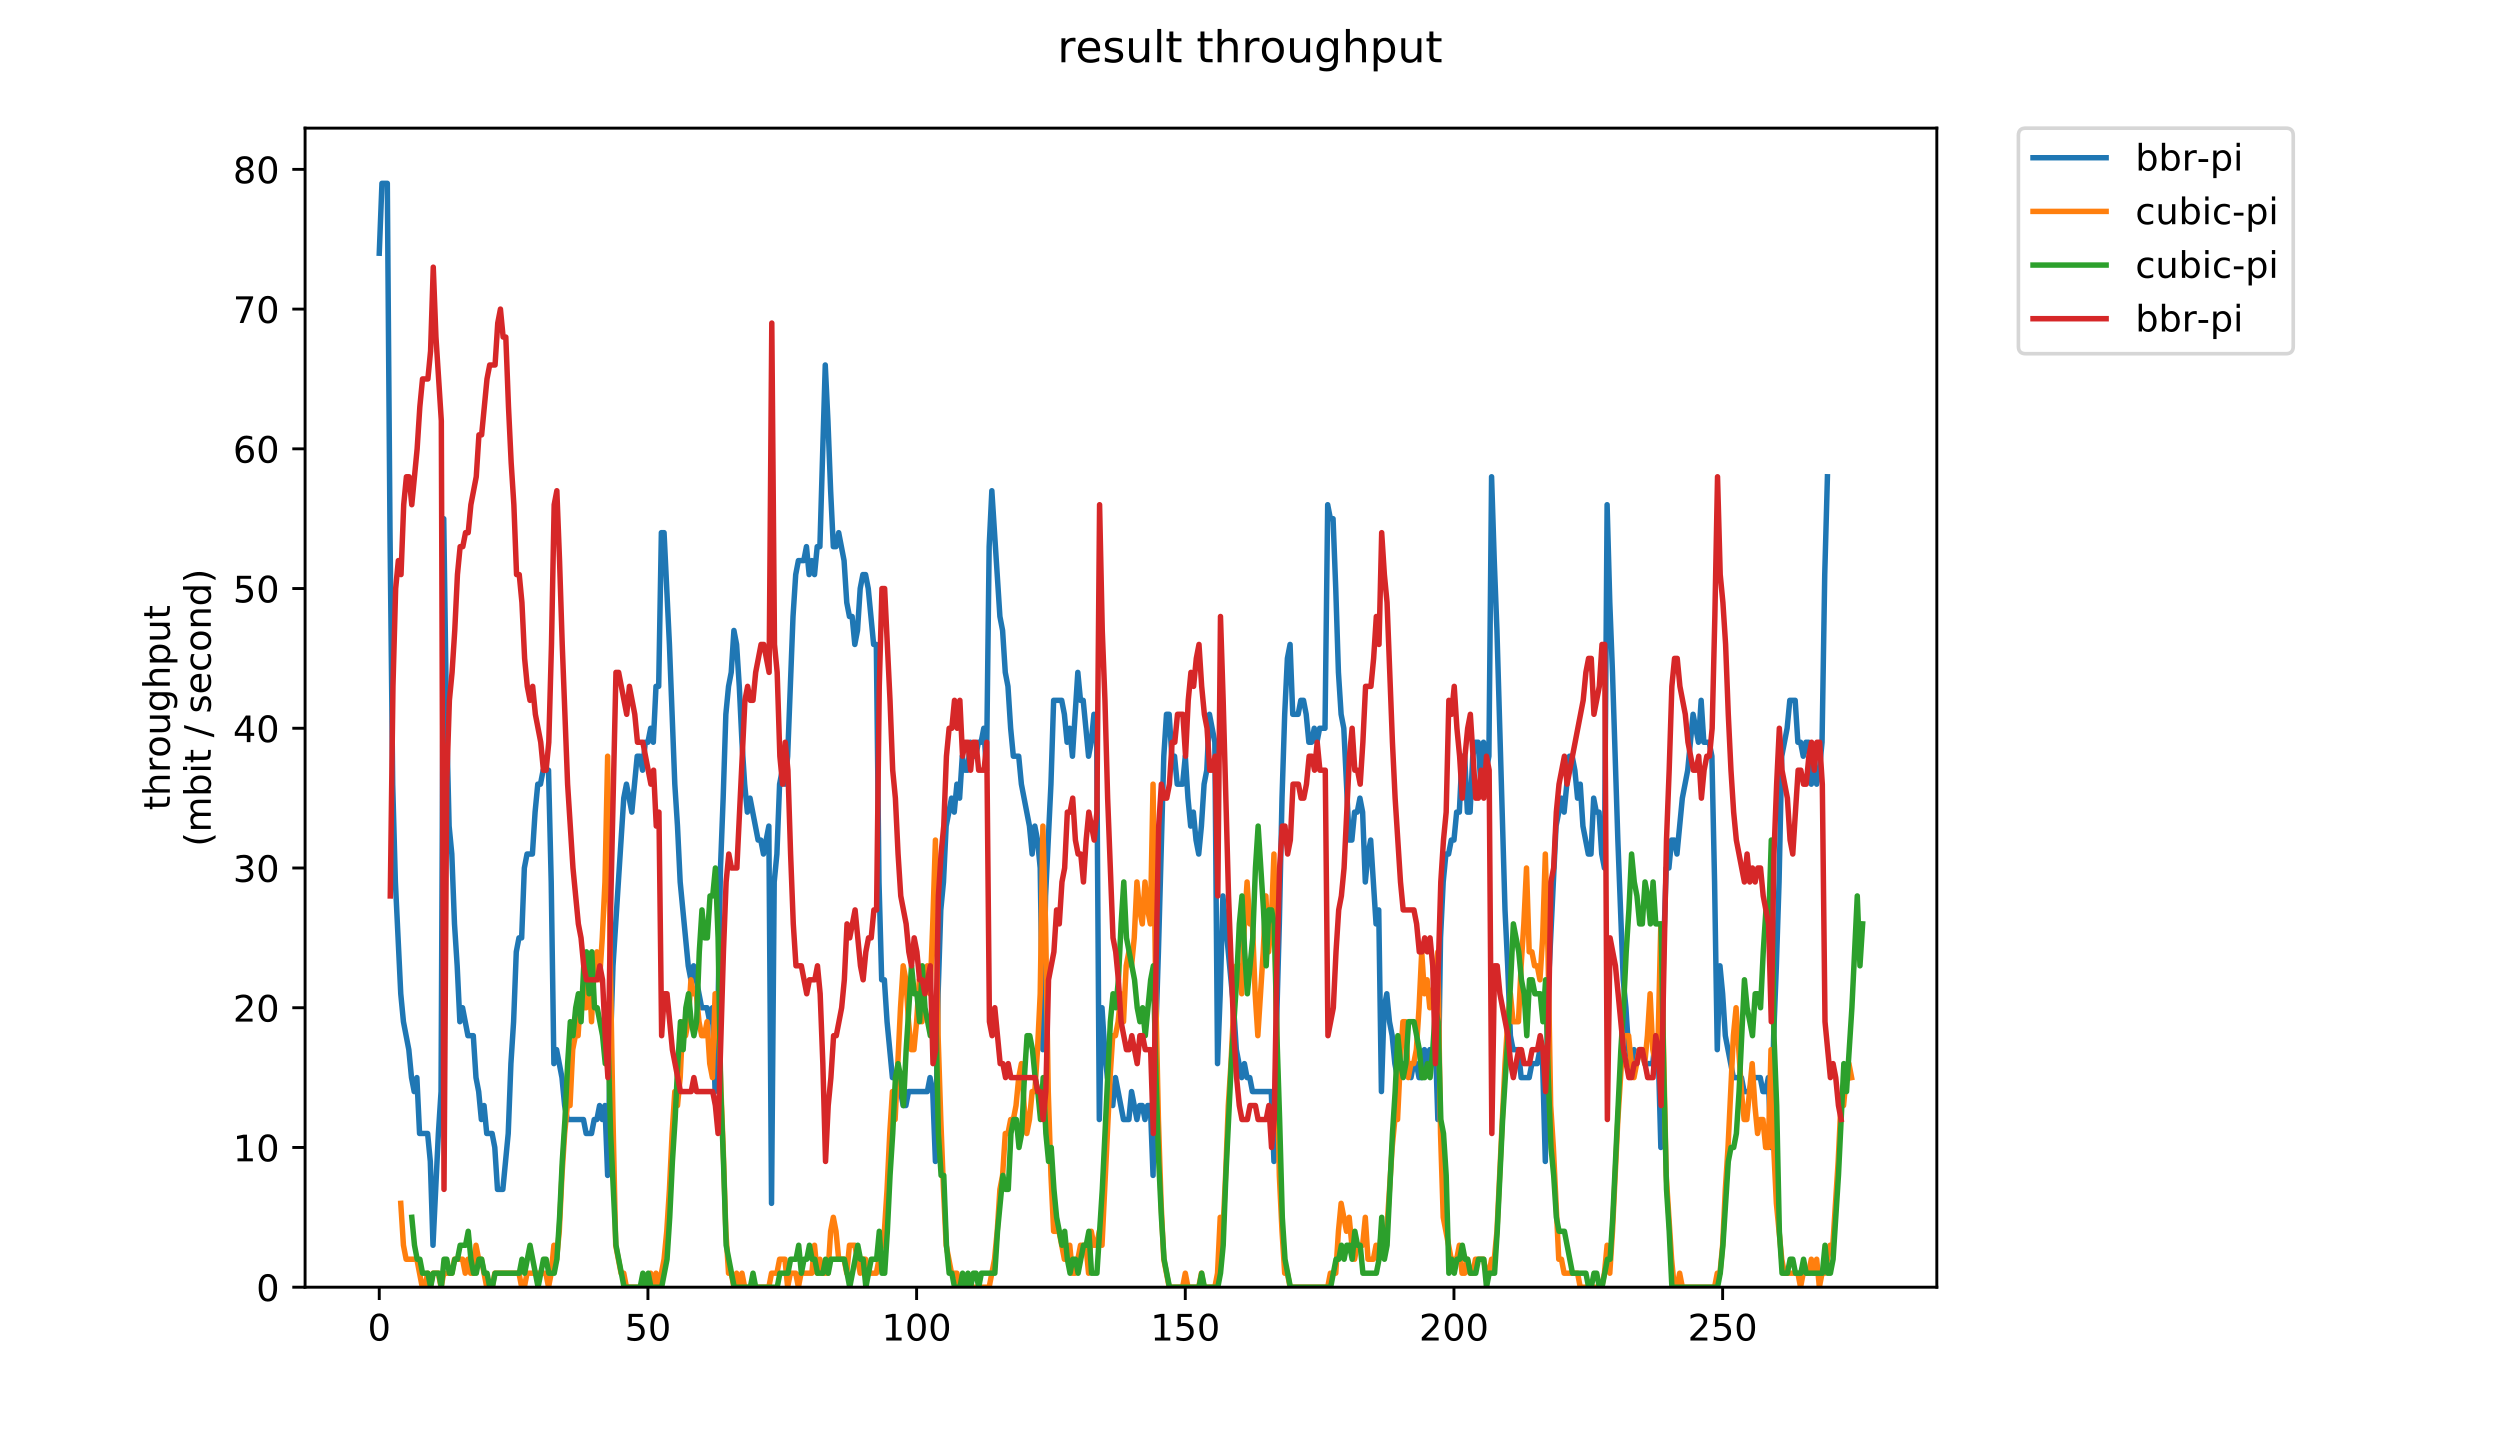 <?xml version="1.0" encoding="utf-8" standalone="no"?>
<!DOCTYPE svg PUBLIC "-//W3C//DTD SVG 1.1//EN"
  "http://www.w3.org/Graphics/SVG/1.1/DTD/svg11.dtd">
<!-- Created with matplotlib (https://matplotlib.org/) -->
<svg height="396pt" version="1.1" viewBox="0 0 684 396" width="684pt" xmlns="http://www.w3.org/2000/svg" xmlns:xlink="http://www.w3.org/1999/xlink">
 <defs>
  <style type="text/css">
*{stroke-linecap:butt;stroke-linejoin:round;}
  </style>
 </defs>
 <g id="figure_1">
  <g id="patch_1">
   <path d="M 0 396 
L 684 396 
L 684 0 
L 0 0 
z
" style="fill:#ffffff;"/>
  </g>
  <g id="axes_1">
   <g id="patch_2">
    <path d="M 83.472 352.174 
L 529.913 352.174 
L 529.913 35.062 
L 83.472 35.062 
z
" style="fill:#ffffff;"/>
   </g>
   <g id="matplotlib.axis_1">
    <g id="xtick_1">
     <g id="line2d_1">
      <defs>
       <path d="M 0 0 
L 0 3.5 
" id="md9d5b57167" style="stroke:#000000;stroke-width:0.8;"/>
      </defs>
      <g>
       <use style="stroke:#000000;stroke-width:0.8;" x="103.765" xlink:href="#md9d5b57167" y="352.174"/>
      </g>
     </g>
     <g id="text_1">
      <!-- 0 -->
      <defs>
       <path d="M 31.781 66.406 
Q 24.172 66.406 20.328 58.906 
Q 16.5 51.422 16.5 36.375 
Q 16.5 21.391 20.328 13.891 
Q 24.172 6.391 31.781 6.391 
Q 39.453 6.391 43.281 13.891 
Q 47.125 21.391 47.125 36.375 
Q 47.125 51.422 43.281 58.906 
Q 39.453 66.406 31.781 66.406 
z
M 31.781 74.219 
Q 44.047 74.219 50.516 64.516 
Q 56.984 54.828 56.984 36.375 
Q 56.984 17.969 50.516 8.266 
Q 44.047 -1.422 31.781 -1.422 
Q 19.531 -1.422 13.062 8.266 
Q 6.594 17.969 6.594 36.375 
Q 6.594 54.828 13.062 64.516 
Q 19.531 74.219 31.781 74.219 
z
" id="DejaVuSans-48"/>
      </defs>
      <g transform="translate(100.584 366.773)scale(0.1 -0.1)">
       <use xlink:href="#DejaVuSans-48"/>
      </g>
     </g>
    </g>
    <g id="xtick_2">
     <g id="line2d_2">
      <g>
       <use style="stroke:#000000;stroke-width:0.8;" x="177.275" xlink:href="#md9d5b57167" y="352.174"/>
      </g>
     </g>
     <g id="text_2">
      <!-- 50 -->
      <defs>
       <path d="M 10.797 72.906 
L 49.516 72.906 
L 49.516 64.594 
L 19.828 64.594 
L 19.828 46.734 
Q 21.969 47.469 24.109 47.828 
Q 26.266 48.188 28.422 48.188 
Q 40.625 48.188 47.75 41.5 
Q 54.891 34.812 54.891 23.391 
Q 54.891 11.625 47.562 5.094 
Q 40.234 -1.422 26.906 -1.422 
Q 22.312 -1.422 17.547 -0.641 
Q 12.797 0.141 7.719 1.703 
L 7.719 11.625 
Q 12.109 9.234 16.797 8.062 
Q 21.484 6.891 26.703 6.891 
Q 35.156 6.891 40.078 11.328 
Q 45.016 15.766 45.016 23.391 
Q 45.016 31 40.078 35.438 
Q 35.156 39.891 26.703 39.891 
Q 22.75 39.891 18.812 39.016 
Q 14.891 38.141 10.797 36.281 
z
" id="DejaVuSans-53"/>
      </defs>
      <g transform="translate(170.912 366.773)scale(0.1 -0.1)">
       <use xlink:href="#DejaVuSans-53"/>
       <use x="63.623" xlink:href="#DejaVuSans-48"/>
      </g>
     </g>
    </g>
    <g id="xtick_3">
     <g id="line2d_3">
      <g>
       <use style="stroke:#000000;stroke-width:0.8;" x="250.784" xlink:href="#md9d5b57167" y="352.174"/>
      </g>
     </g>
     <g id="text_3">
      <!-- 100 -->
      <defs>
       <path d="M 12.406 8.297 
L 28.516 8.297 
L 28.516 63.922 
L 10.984 60.406 
L 10.984 69.391 
L 28.422 72.906 
L 38.281 72.906 
L 38.281 8.297 
L 54.391 8.297 
L 54.391 0 
L 12.406 0 
z
" id="DejaVuSans-49"/>
      </defs>
      <g transform="translate(241.24 366.773)scale(0.1 -0.1)">
       <use xlink:href="#DejaVuSans-49"/>
       <use x="63.623" xlink:href="#DejaVuSans-48"/>
       <use x="127.246" xlink:href="#DejaVuSans-48"/>
      </g>
     </g>
    </g>
    <g id="xtick_4">
     <g id="line2d_4">
      <g>
       <use style="stroke:#000000;stroke-width:0.8;" x="324.294" xlink:href="#md9d5b57167" y="352.174"/>
      </g>
     </g>
     <g id="text_4">
      <!-- 150 -->
      <g transform="translate(314.75 366.773)scale(0.1 -0.1)">
       <use xlink:href="#DejaVuSans-49"/>
       <use x="63.623" xlink:href="#DejaVuSans-53"/>
       <use x="127.246" xlink:href="#DejaVuSans-48"/>
      </g>
     </g>
    </g>
    <g id="xtick_5">
     <g id="line2d_5">
      <g>
       <use style="stroke:#000000;stroke-width:0.8;" x="397.803" xlink:href="#md9d5b57167" y="352.174"/>
      </g>
     </g>
     <g id="text_5">
      <!-- 200 -->
      <defs>
       <path d="M 19.188 8.297 
L 53.609 8.297 
L 53.609 0 
L 7.328 0 
L 7.328 8.297 
Q 12.938 14.109 22.625 23.891 
Q 32.328 33.688 34.812 36.531 
Q 39.547 41.844 41.422 45.531 
Q 43.312 49.219 43.312 52.781 
Q 43.312 58.594 39.234 62.25 
Q 35.156 65.922 28.609 65.922 
Q 23.969 65.922 18.812 64.312 
Q 13.672 62.703 7.812 59.422 
L 7.812 69.391 
Q 13.766 71.781 18.938 73 
Q 24.125 74.219 28.422 74.219 
Q 39.75 74.219 46.484 68.547 
Q 53.219 62.891 53.219 53.422 
Q 53.219 48.922 51.531 44.891 
Q 49.859 40.875 45.406 35.406 
Q 44.188 33.984 37.641 27.219 
Q 31.109 20.453 19.188 8.297 
z
" id="DejaVuSans-50"/>
      </defs>
      <g transform="translate(388.26 366.773)scale(0.1 -0.1)">
       <use xlink:href="#DejaVuSans-50"/>
       <use x="63.623" xlink:href="#DejaVuSans-48"/>
       <use x="127.246" xlink:href="#DejaVuSans-48"/>
      </g>
     </g>
    </g>
    <g id="xtick_6">
     <g id="line2d_6">
      <g>
       <use style="stroke:#000000;stroke-width:0.8;" x="471.313" xlink:href="#md9d5b57167" y="352.174"/>
      </g>
     </g>
     <g id="text_6">
      <!-- 250 -->
      <g transform="translate(461.769 366.773)scale(0.1 -0.1)">
       <use xlink:href="#DejaVuSans-50"/>
       <use x="63.623" xlink:href="#DejaVuSans-53"/>
       <use x="127.246" xlink:href="#DejaVuSans-48"/>
      </g>
     </g>
    </g>
   </g>
   <g id="matplotlib.axis_2">
    <g id="ytick_1">
     <g id="line2d_7">
      <defs>
       <path d="M 0 0 
L -3.5 0 
" id="m63e5a480ee" style="stroke:#000000;stroke-width:0.8;"/>
      </defs>
      <g>
       <use style="stroke:#000000;stroke-width:0.8;" x="83.472" xlink:href="#m63e5a480ee" y="352.174"/>
      </g>
     </g>
     <g id="text_7">
      <!-- 0 -->
      <g transform="translate(70.11 355.973)scale(0.1 -0.1)">
       <use xlink:href="#DejaVuSans-48"/>
      </g>
     </g>
    </g>
    <g id="ytick_2">
     <g id="line2d_8">
      <g>
       <use style="stroke:#000000;stroke-width:0.8;" x="83.472" xlink:href="#m63e5a480ee" y="313.945"/>
      </g>
     </g>
     <g id="text_8">
      <!-- 10 -->
      <g transform="translate(63.747 317.744)scale(0.1 -0.1)">
       <use xlink:href="#DejaVuSans-49"/>
       <use x="63.623" xlink:href="#DejaVuSans-48"/>
      </g>
     </g>
    </g>
    <g id="ytick_3">
     <g id="line2d_9">
      <g>
       <use style="stroke:#000000;stroke-width:0.8;" x="83.472" xlink:href="#m63e5a480ee" y="275.716"/>
      </g>
     </g>
     <g id="text_9">
      <!-- 20 -->
      <g transform="translate(63.747 279.515)scale(0.1 -0.1)">
       <use xlink:href="#DejaVuSans-50"/>
       <use x="63.623" xlink:href="#DejaVuSans-48"/>
      </g>
     </g>
    </g>
    <g id="ytick_4">
     <g id="line2d_10">
      <g>
       <use style="stroke:#000000;stroke-width:0.8;" x="83.472" xlink:href="#m63e5a480ee" y="237.486"/>
      </g>
     </g>
     <g id="text_10">
      <!-- 30 -->
      <defs>
       <path d="M 40.578 39.312 
Q 47.656 37.797 51.625 33 
Q 55.609 28.219 55.609 21.188 
Q 55.609 10.406 48.188 4.484 
Q 40.766 -1.422 27.094 -1.422 
Q 22.516 -1.422 17.656 -0.516 
Q 12.797 0.391 7.625 2.203 
L 7.625 11.719 
Q 11.719 9.328 16.594 8.109 
Q 21.484 6.891 26.812 6.891 
Q 36.078 6.891 40.938 10.547 
Q 45.797 14.203 45.797 21.188 
Q 45.797 27.641 41.281 31.266 
Q 36.766 34.906 28.719 34.906 
L 20.219 34.906 
L 20.219 43.016 
L 29.109 43.016 
Q 36.375 43.016 40.234 45.922 
Q 44.094 48.828 44.094 54.297 
Q 44.094 59.906 40.109 62.906 
Q 36.141 65.922 28.719 65.922 
Q 24.656 65.922 20.016 65.031 
Q 15.375 64.156 9.812 62.312 
L 9.812 71.094 
Q 15.438 72.656 20.344 73.438 
Q 25.25 74.219 29.594 74.219 
Q 40.828 74.219 47.359 69.109 
Q 53.906 64.016 53.906 55.328 
Q 53.906 49.266 50.438 45.094 
Q 46.969 40.922 40.578 39.312 
z
" id="DejaVuSans-51"/>
      </defs>
      <g transform="translate(63.747 241.286)scale(0.1 -0.1)">
       <use xlink:href="#DejaVuSans-51"/>
       <use x="63.623" xlink:href="#DejaVuSans-48"/>
      </g>
     </g>
    </g>
    <g id="ytick_5">
     <g id="line2d_11">
      <g>
       <use style="stroke:#000000;stroke-width:0.8;" x="83.472" xlink:href="#m63e5a480ee" y="199.257"/>
      </g>
     </g>
     <g id="text_11">
      <!-- 40 -->
      <defs>
       <path d="M 37.797 64.312 
L 12.891 25.391 
L 37.797 25.391 
z
M 35.203 72.906 
L 47.609 72.906 
L 47.609 25.391 
L 58.016 25.391 
L 58.016 17.188 
L 47.609 17.188 
L 47.609 0 
L 37.797 0 
L 37.797 17.188 
L 4.891 17.188 
L 4.891 26.703 
z
" id="DejaVuSans-52"/>
      </defs>
      <g transform="translate(63.747 203.056)scale(0.1 -0.1)">
       <use xlink:href="#DejaVuSans-52"/>
       <use x="63.623" xlink:href="#DejaVuSans-48"/>
      </g>
     </g>
    </g>
    <g id="ytick_6">
     <g id="line2d_12">
      <g>
       <use style="stroke:#000000;stroke-width:0.8;" x="83.472" xlink:href="#m63e5a480ee" y="161.028"/>
      </g>
     </g>
     <g id="text_12">
      <!-- 50 -->
      <g transform="translate(63.747 164.827)scale(0.1 -0.1)">
       <use xlink:href="#DejaVuSans-53"/>
       <use x="63.623" xlink:href="#DejaVuSans-48"/>
      </g>
     </g>
    </g>
    <g id="ytick_7">
     <g id="line2d_13">
      <g>
       <use style="stroke:#000000;stroke-width:0.8;" x="83.472" xlink:href="#m63e5a480ee" y="122.799"/>
      </g>
     </g>
     <g id="text_13">
      <!-- 60 -->
      <defs>
       <path d="M 33.016 40.375 
Q 26.375 40.375 22.484 35.828 
Q 18.609 31.297 18.609 23.391 
Q 18.609 15.531 22.484 10.953 
Q 26.375 6.391 33.016 6.391 
Q 39.656 6.391 43.531 10.953 
Q 47.406 15.531 47.406 23.391 
Q 47.406 31.297 43.531 35.828 
Q 39.656 40.375 33.016 40.375 
z
M 52.594 71.297 
L 52.594 62.312 
Q 48.875 64.062 45.094 64.984 
Q 41.312 65.922 37.594 65.922 
Q 27.828 65.922 22.672 59.328 
Q 17.531 52.734 16.797 39.406 
Q 19.672 43.656 24.016 45.922 
Q 28.375 48.188 33.594 48.188 
Q 44.578 48.188 50.953 41.516 
Q 57.328 34.859 57.328 23.391 
Q 57.328 12.156 50.688 5.359 
Q 44.047 -1.422 33.016 -1.422 
Q 20.359 -1.422 13.672 8.266 
Q 6.984 17.969 6.984 36.375 
Q 6.984 53.656 15.188 63.938 
Q 23.391 74.219 37.203 74.219 
Q 40.922 74.219 44.703 73.484 
Q 48.484 72.75 52.594 71.297 
z
" id="DejaVuSans-54"/>
      </defs>
      <g transform="translate(63.747 126.598)scale(0.1 -0.1)">
       <use xlink:href="#DejaVuSans-54"/>
       <use x="63.623" xlink:href="#DejaVuSans-48"/>
      </g>
     </g>
    </g>
    <g id="ytick_8">
     <g id="line2d_14">
      <g>
       <use style="stroke:#000000;stroke-width:0.8;" x="83.472" xlink:href="#m63e5a480ee" y="84.569"/>
      </g>
     </g>
     <g id="text_14">
      <!-- 70 -->
      <defs>
       <path d="M 8.203 72.906 
L 55.078 72.906 
L 55.078 68.703 
L 28.609 0 
L 18.312 0 
L 43.219 64.594 
L 8.203 64.594 
z
" id="DejaVuSans-55"/>
      </defs>
      <g transform="translate(63.747 88.369)scale(0.1 -0.1)">
       <use xlink:href="#DejaVuSans-55"/>
       <use x="63.623" xlink:href="#DejaVuSans-48"/>
      </g>
     </g>
    </g>
    <g id="ytick_9">
     <g id="line2d_15">
      <g>
       <use style="stroke:#000000;stroke-width:0.8;" x="83.472" xlink:href="#m63e5a480ee" y="46.34"/>
      </g>
     </g>
     <g id="text_15">
      <!-- 80 -->
      <defs>
       <path d="M 31.781 34.625 
Q 24.75 34.625 20.719 30.859 
Q 16.703 27.094 16.703 20.516 
Q 16.703 13.922 20.719 10.156 
Q 24.75 6.391 31.781 6.391 
Q 38.812 6.391 42.859 10.172 
Q 46.922 13.969 46.922 20.516 
Q 46.922 27.094 42.891 30.859 
Q 38.875 34.625 31.781 34.625 
z
M 21.922 38.812 
Q 15.578 40.375 12.031 44.719 
Q 8.5 49.078 8.5 55.328 
Q 8.5 64.062 14.719 69.141 
Q 20.953 74.219 31.781 74.219 
Q 42.672 74.219 48.875 69.141 
Q 55.078 64.062 55.078 55.328 
Q 55.078 49.078 51.531 44.719 
Q 48 40.375 41.703 38.812 
Q 48.828 37.156 52.797 32.312 
Q 56.781 27.484 56.781 20.516 
Q 56.781 9.906 50.312 4.234 
Q 43.844 -1.422 31.781 -1.422 
Q 19.734 -1.422 13.25 4.234 
Q 6.781 9.906 6.781 20.516 
Q 6.781 27.484 10.781 32.312 
Q 14.797 37.156 21.922 38.812 
z
M 18.312 54.391 
Q 18.312 48.734 21.844 45.562 
Q 25.391 42.391 31.781 42.391 
Q 38.141 42.391 41.719 45.562 
Q 45.312 48.734 45.312 54.391 
Q 45.312 60.062 41.719 63.234 
Q 38.141 66.406 31.781 66.406 
Q 25.391 66.406 21.844 63.234 
Q 18.312 60.062 18.312 54.391 
z
" id="DejaVuSans-56"/>
      </defs>
      <g transform="translate(63.747 50.139)scale(0.1 -0.1)">
       <use xlink:href="#DejaVuSans-56"/>
       <use x="63.623" xlink:href="#DejaVuSans-48"/>
      </g>
     </g>
    </g>
    <g id="text_16">
     <!-- throughput -->
     <defs>
      <path d="M 18.312 70.219 
L 18.312 54.688 
L 36.812 54.688 
L 36.812 47.703 
L 18.312 47.703 
L 18.312 18.016 
Q 18.312 11.328 20.141 9.422 
Q 21.969 7.516 27.594 7.516 
L 36.812 7.516 
L 36.812 0 
L 27.594 0 
Q 17.188 0 13.234 3.875 
Q 9.281 7.766 9.281 18.016 
L 9.281 47.703 
L 2.688 47.703 
L 2.688 54.688 
L 9.281 54.688 
L 9.281 70.219 
z
" id="DejaVuSans-116"/>
      <path d="M 54.891 33.016 
L 54.891 0 
L 45.906 0 
L 45.906 32.719 
Q 45.906 40.484 42.875 44.328 
Q 39.844 48.188 33.797 48.188 
Q 26.516 48.188 22.312 43.547 
Q 18.109 38.922 18.109 30.906 
L 18.109 0 
L 9.078 0 
L 9.078 75.984 
L 18.109 75.984 
L 18.109 46.188 
Q 21.344 51.125 25.703 53.562 
Q 30.078 56 35.797 56 
Q 45.219 56 50.047 50.172 
Q 54.891 44.344 54.891 33.016 
z
" id="DejaVuSans-104"/>
      <path d="M 41.109 46.297 
Q 39.594 47.172 37.812 47.578 
Q 36.031 48 33.891 48 
Q 26.266 48 22.188 43.047 
Q 18.109 38.094 18.109 28.812 
L 18.109 0 
L 9.078 0 
L 9.078 54.688 
L 18.109 54.688 
L 18.109 46.188 
Q 20.953 51.172 25.484 53.578 
Q 30.031 56 36.531 56 
Q 37.453 56 38.578 55.875 
Q 39.703 55.766 41.062 55.516 
z
" id="DejaVuSans-114"/>
      <path d="M 30.609 48.391 
Q 23.391 48.391 19.188 42.75 
Q 14.984 37.109 14.984 27.297 
Q 14.984 17.484 19.156 11.844 
Q 23.344 6.203 30.609 6.203 
Q 37.797 6.203 41.984 11.859 
Q 46.188 17.531 46.188 27.297 
Q 46.188 37.016 41.984 42.703 
Q 37.797 48.391 30.609 48.391 
z
M 30.609 56 
Q 42.328 56 49.016 48.375 
Q 55.719 40.766 55.719 27.297 
Q 55.719 13.875 49.016 6.219 
Q 42.328 -1.422 30.609 -1.422 
Q 18.844 -1.422 12.172 6.219 
Q 5.516 13.875 5.516 27.297 
Q 5.516 40.766 12.172 48.375 
Q 18.844 56 30.609 56 
z
" id="DejaVuSans-111"/>
      <path d="M 8.5 21.578 
L 8.5 54.688 
L 17.484 54.688 
L 17.484 21.922 
Q 17.484 14.156 20.5 10.266 
Q 23.531 6.391 29.594 6.391 
Q 36.859 6.391 41.078 11.031 
Q 45.312 15.672 45.312 23.688 
L 45.312 54.688 
L 54.297 54.688 
L 54.297 0 
L 45.312 0 
L 45.312 8.406 
Q 42.047 3.422 37.719 1 
Q 33.406 -1.422 27.688 -1.422 
Q 18.266 -1.422 13.375 4.438 
Q 8.5 10.297 8.5 21.578 
z
M 31.109 56 
z
" id="DejaVuSans-117"/>
      <path d="M 45.406 27.984 
Q 45.406 37.75 41.375 43.109 
Q 37.359 48.484 30.078 48.484 
Q 22.859 48.484 18.828 43.109 
Q 14.797 37.75 14.797 27.984 
Q 14.797 18.266 18.828 12.891 
Q 22.859 7.516 30.078 7.516 
Q 37.359 7.516 41.375 12.891 
Q 45.406 18.266 45.406 27.984 
z
M 54.391 6.781 
Q 54.391 -7.172 48.188 -13.984 
Q 42 -20.797 29.203 -20.797 
Q 24.469 -20.797 20.266 -20.094 
Q 16.062 -19.391 12.109 -17.922 
L 12.109 -9.188 
Q 16.062 -11.328 19.922 -12.344 
Q 23.781 -13.375 27.781 -13.375 
Q 36.625 -13.375 41.016 -8.766 
Q 45.406 -4.156 45.406 5.172 
L 45.406 9.625 
Q 42.625 4.781 38.281 2.391 
Q 33.938 0 27.875 0 
Q 17.828 0 11.672 7.656 
Q 5.516 15.328 5.516 27.984 
Q 5.516 40.672 11.672 48.328 
Q 17.828 56 27.875 56 
Q 33.938 56 38.281 53.609 
Q 42.625 51.219 45.406 46.391 
L 45.406 54.688 
L 54.391 54.688 
z
" id="DejaVuSans-103"/>
      <path d="M 18.109 8.203 
L 18.109 -20.797 
L 9.078 -20.797 
L 9.078 54.688 
L 18.109 54.688 
L 18.109 46.391 
Q 20.953 51.266 25.266 53.625 
Q 29.594 56 35.594 56 
Q 45.562 56 51.781 48.094 
Q 58.016 40.188 58.016 27.297 
Q 58.016 14.406 51.781 6.484 
Q 45.562 -1.422 35.594 -1.422 
Q 29.594 -1.422 25.266 0.953 
Q 20.953 3.328 18.109 8.203 
z
M 48.688 27.297 
Q 48.688 37.203 44.609 42.844 
Q 40.531 48.484 33.406 48.484 
Q 26.266 48.484 22.188 42.844 
Q 18.109 37.203 18.109 27.297 
Q 18.109 17.391 22.188 11.75 
Q 26.266 6.109 33.406 6.109 
Q 40.531 6.109 44.609 11.75 
Q 48.688 17.391 48.688 27.297 
z
" id="DejaVuSans-112"/>
     </defs>
     <g transform="translate(46.47 221.675)rotate(-90)scale(0.1 -0.1)">
      <use xlink:href="#DejaVuSans-116"/>
      <use x="39.209" xlink:href="#DejaVuSans-104"/>
      <use x="102.588" xlink:href="#DejaVuSans-114"/>
      <use x="143.67" xlink:href="#DejaVuSans-111"/>
      <use x="204.852" xlink:href="#DejaVuSans-117"/>
      <use x="268.23" xlink:href="#DejaVuSans-103"/>
      <use x="331.707" xlink:href="#DejaVuSans-104"/>
      <use x="395.086" xlink:href="#DejaVuSans-112"/>
      <use x="458.562" xlink:href="#DejaVuSans-117"/>
      <use x="521.941" xlink:href="#DejaVuSans-116"/>
     </g>
     <!-- (mbit / second) -->
     <defs>
      <path d="M 31 75.875 
Q 24.469 64.656 21.281 53.656 
Q 18.109 42.672 18.109 31.391 
Q 18.109 20.125 21.312 9.062 
Q 24.516 -2 31 -13.188 
L 23.188 -13.188 
Q 15.875 -1.703 12.234 9.375 
Q 8.594 20.453 8.594 31.391 
Q 8.594 42.281 12.203 53.312 
Q 15.828 64.359 23.188 75.875 
z
" id="DejaVuSans-40"/>
      <path d="M 52 44.188 
Q 55.375 50.25 60.062 53.125 
Q 64.75 56 71.094 56 
Q 79.641 56 84.281 50.016 
Q 88.922 44.047 88.922 33.016 
L 88.922 0 
L 79.891 0 
L 79.891 32.719 
Q 79.891 40.578 77.094 44.375 
Q 74.312 48.188 68.609 48.188 
Q 61.625 48.188 57.562 43.547 
Q 53.516 38.922 53.516 30.906 
L 53.516 0 
L 44.484 0 
L 44.484 32.719 
Q 44.484 40.625 41.703 44.406 
Q 38.922 48.188 33.109 48.188 
Q 26.219 48.188 22.156 43.531 
Q 18.109 38.875 18.109 30.906 
L 18.109 0 
L 9.078 0 
L 9.078 54.688 
L 18.109 54.688 
L 18.109 46.188 
Q 21.188 51.219 25.484 53.609 
Q 29.781 56 35.688 56 
Q 41.656 56 45.828 52.969 
Q 50 49.953 52 44.188 
z
" id="DejaVuSans-109"/>
      <path d="M 48.688 27.297 
Q 48.688 37.203 44.609 42.844 
Q 40.531 48.484 33.406 48.484 
Q 26.266 48.484 22.188 42.844 
Q 18.109 37.203 18.109 27.297 
Q 18.109 17.391 22.188 11.75 
Q 26.266 6.109 33.406 6.109 
Q 40.531 6.109 44.609 11.75 
Q 48.688 17.391 48.688 27.297 
z
M 18.109 46.391 
Q 20.953 51.266 25.266 53.625 
Q 29.594 56 35.594 56 
Q 45.562 56 51.781 48.094 
Q 58.016 40.188 58.016 27.297 
Q 58.016 14.406 51.781 6.484 
Q 45.562 -1.422 35.594 -1.422 
Q 29.594 -1.422 25.266 0.953 
Q 20.953 3.328 18.109 8.203 
L 18.109 0 
L 9.078 0 
L 9.078 75.984 
L 18.109 75.984 
z
" id="DejaVuSans-98"/>
      <path d="M 9.422 54.688 
L 18.406 54.688 
L 18.406 0 
L 9.422 0 
z
M 9.422 75.984 
L 18.406 75.984 
L 18.406 64.594 
L 9.422 64.594 
z
" id="DejaVuSans-105"/>
      <path id="DejaVuSans-32"/>
      <path d="M 25.391 72.906 
L 33.688 72.906 
L 8.297 -9.281 
L 0 -9.281 
z
" id="DejaVuSans-47"/>
      <path d="M 44.281 53.078 
L 44.281 44.578 
Q 40.484 46.531 36.375 47.5 
Q 32.281 48.484 27.875 48.484 
Q 21.188 48.484 17.844 46.438 
Q 14.5 44.391 14.5 40.281 
Q 14.5 37.156 16.891 35.375 
Q 19.281 33.594 26.516 31.984 
L 29.594 31.297 
Q 39.156 29.25 43.188 25.516 
Q 47.219 21.781 47.219 15.094 
Q 47.219 7.469 41.188 3.016 
Q 35.156 -1.422 24.609 -1.422 
Q 20.219 -1.422 15.453 -0.562 
Q 10.688 0.297 5.422 2 
L 5.422 11.281 
Q 10.406 8.688 15.234 7.391 
Q 20.062 6.109 24.812 6.109 
Q 31.156 6.109 34.562 8.281 
Q 37.984 10.453 37.984 14.406 
Q 37.984 18.062 35.516 20.016 
Q 33.062 21.969 24.703 23.781 
L 21.578 24.516 
Q 13.234 26.266 9.516 29.906 
Q 5.812 33.547 5.812 39.891 
Q 5.812 47.609 11.281 51.797 
Q 16.75 56 26.812 56 
Q 31.781 56 36.172 55.266 
Q 40.578 54.547 44.281 53.078 
z
" id="DejaVuSans-115"/>
      <path d="M 56.203 29.594 
L 56.203 25.203 
L 14.891 25.203 
Q 15.484 15.922 20.484 11.062 
Q 25.484 6.203 34.422 6.203 
Q 39.594 6.203 44.453 7.469 
Q 49.312 8.734 54.109 11.281 
L 54.109 2.781 
Q 49.266 0.734 44.188 -0.344 
Q 39.109 -1.422 33.891 -1.422 
Q 20.797 -1.422 13.156 6.188 
Q 5.516 13.812 5.516 26.812 
Q 5.516 40.234 12.766 48.109 
Q 20.016 56 32.328 56 
Q 43.359 56 49.781 48.891 
Q 56.203 41.797 56.203 29.594 
z
M 47.219 32.234 
Q 47.125 39.594 43.094 43.984 
Q 39.062 48.391 32.422 48.391 
Q 24.906 48.391 20.391 44.141 
Q 15.875 39.891 15.188 32.172 
z
" id="DejaVuSans-101"/>
      <path d="M 48.781 52.594 
L 48.781 44.188 
Q 44.969 46.297 41.141 47.344 
Q 37.312 48.391 33.406 48.391 
Q 24.656 48.391 19.812 42.844 
Q 14.984 37.312 14.984 27.297 
Q 14.984 17.281 19.812 11.734 
Q 24.656 6.203 33.406 6.203 
Q 37.312 6.203 41.141 7.25 
Q 44.969 8.297 48.781 10.406 
L 48.781 2.094 
Q 45.016 0.344 40.984 -0.531 
Q 36.969 -1.422 32.422 -1.422 
Q 20.062 -1.422 12.781 6.344 
Q 5.516 14.109 5.516 27.297 
Q 5.516 40.672 12.859 48.328 
Q 20.219 56 33.016 56 
Q 37.156 56 41.109 55.141 
Q 45.062 54.297 48.781 52.594 
z
" id="DejaVuSans-99"/>
      <path d="M 54.891 33.016 
L 54.891 0 
L 45.906 0 
L 45.906 32.719 
Q 45.906 40.484 42.875 44.328 
Q 39.844 48.188 33.797 48.188 
Q 26.516 48.188 22.312 43.547 
Q 18.109 38.922 18.109 30.906 
L 18.109 0 
L 9.078 0 
L 9.078 54.688 
L 18.109 54.688 
L 18.109 46.188 
Q 21.344 51.125 25.703 53.562 
Q 30.078 56 35.797 56 
Q 45.219 56 50.047 50.172 
Q 54.891 44.344 54.891 33.016 
z
" id="DejaVuSans-110"/>
      <path d="M 45.406 46.391 
L 45.406 75.984 
L 54.391 75.984 
L 54.391 0 
L 45.406 0 
L 45.406 8.203 
Q 42.578 3.328 38.25 0.953 
Q 33.938 -1.422 27.875 -1.422 
Q 17.969 -1.422 11.734 6.484 
Q 5.516 14.406 5.516 27.297 
Q 5.516 40.188 11.734 48.094 
Q 17.969 56 27.875 56 
Q 33.938 56 38.25 53.625 
Q 42.578 51.266 45.406 46.391 
z
M 14.797 27.297 
Q 14.797 17.391 18.875 11.75 
Q 22.953 6.109 30.078 6.109 
Q 37.203 6.109 41.297 11.75 
Q 45.406 17.391 45.406 27.297 
Q 45.406 37.203 41.297 42.844 
Q 37.203 48.484 30.078 48.484 
Q 22.953 48.484 18.875 42.844 
Q 14.797 37.203 14.797 27.297 
z
" id="DejaVuSans-100"/>
      <path d="M 8.016 75.875 
L 15.828 75.875 
Q 23.141 64.359 26.781 53.312 
Q 30.422 42.281 30.422 31.391 
Q 30.422 20.453 26.781 9.375 
Q 23.141 -1.703 15.828 -13.188 
L 8.016 -13.188 
Q 14.5 -2 17.703 9.062 
Q 20.906 20.125 20.906 31.391 
Q 20.906 42.672 17.703 53.656 
Q 14.5 64.656 8.016 75.875 
z
" id="DejaVuSans-41"/>
     </defs>
     <g transform="translate(57.668 231.609)rotate(-90)scale(0.1 -0.1)">
      <use xlink:href="#DejaVuSans-40"/>
      <use x="39.014" xlink:href="#DejaVuSans-109"/>
      <use x="136.426" xlink:href="#DejaVuSans-98"/>
      <use x="199.902" xlink:href="#DejaVuSans-105"/>
      <use x="227.686" xlink:href="#DejaVuSans-116"/>
      <use x="266.895" xlink:href="#DejaVuSans-32"/>
      <use x="298.682" xlink:href="#DejaVuSans-47"/>
      <use x="332.373" xlink:href="#DejaVuSans-32"/>
      <use x="364.16" xlink:href="#DejaVuSans-115"/>
      <use x="416.26" xlink:href="#DejaVuSans-101"/>
      <use x="477.783" xlink:href="#DejaVuSans-99"/>
      <use x="532.764" xlink:href="#DejaVuSans-111"/>
      <use x="593.945" xlink:href="#DejaVuSans-110"/>
      <use x="657.324" xlink:href="#DejaVuSans-100"/>
      <use x="720.801" xlink:href="#DejaVuSans-41"/>
     </g>
    </g>
   </g>
   <g id="line2d_16">
    <path clip-path="url(#p23cf08e6b4)" d="M 103.765 69.278 
L 104.5 50.163 
L 105.97 50.163 
L 106.705 145.736 
L 107.441 214.549 
L 108.176 241.309 
L 109.646 271.893 
L 110.381 279.539 
L 111.851 287.184 
L 112.586 294.83 
L 113.321 298.653 
L 114.056 294.83 
L 114.792 310.122 
L 116.997 310.122 
L 117.732 317.768 
L 118.467 340.705 
L 119.937 310.122 
L 120.672 298.653 
L 121.407 141.913 
L 122.142 195.434 
L 122.878 226.018 
L 123.613 233.663 
L 124.348 252.778 
L 125.083 264.247 
L 125.818 279.539 
L 126.553 275.716 
L 128.023 283.362 
L 129.493 283.362 
L 130.229 294.83 
L 130.964 298.653 
L 131.699 306.299 
L 132.434 302.476 
L 133.169 310.122 
L 134.639 310.122 
L 135.374 313.945 
L 136.109 325.414 
L 137.579 325.414 
L 139.05 310.122 
L 139.785 291.007 
L 140.52 279.539 
L 141.255 260.424 
L 141.99 256.601 
L 142.725 256.601 
L 143.46 237.486 
L 144.195 233.663 
L 145.666 233.663 
L 146.401 222.195 
L 147.136 214.549 
L 147.871 214.549 
L 148.606 210.726 
L 150.076 210.726 
L 150.811 241.309 
L 151.546 291.007 
L 152.281 287.184 
L 153.752 294.83 
L 154.487 302.476 
L 155.222 306.299 
L 159.632 306.299 
L 160.367 310.122 
L 161.838 310.122 
L 162.573 306.299 
L 163.308 306.299 
L 164.043 302.476 
L 164.778 306.299 
L 165.513 302.476 
L 166.248 321.591 
L 166.983 287.184 
L 167.718 264.247 
L 170.659 218.372 
L 171.394 214.549 
L 172.864 222.195 
L 174.334 206.903 
L 175.069 206.903 
L 175.804 210.726 
L 176.54 203.08 
L 177.275 203.08 
L 178.01 199.257 
L 178.745 203.08 
L 179.48 187.788 
L 180.215 187.788 
L 180.95 145.736 
L 181.685 145.736 
L 183.155 176.32 
L 184.626 214.549 
L 185.361 226.018 
L 186.096 241.309 
L 188.301 264.247 
L 189.036 268.07 
L 189.771 264.247 
L 191.977 275.716 
L 193.447 275.716 
L 194.182 279.539 
L 194.917 275.716 
L 195.652 298.653 
L 196.387 279.539 
L 197.122 237.486 
L 197.857 218.372 
L 198.592 195.434 
L 199.328 187.788 
L 200.063 183.965 
L 200.798 172.497 
L 201.533 176.32 
L 202.268 187.788 
L 203.003 203.08 
L 203.738 214.549 
L 204.473 222.195 
L 205.208 218.372 
L 207.414 229.841 
L 208.149 229.841 
L 208.884 233.663 
L 210.354 226.018 
L 211.089 329.237 
L 211.824 241.309 
L 212.559 233.663 
L 213.294 214.549 
L 214.029 210.726 
L 214.765 214.549 
L 215.5 206.903 
L 216.97 168.674 
L 217.705 157.205 
L 218.44 153.382 
L 219.91 153.382 
L 220.645 149.559 
L 221.38 157.205 
L 222.115 153.382 
L 222.851 157.205 
L 223.586 149.559 
L 224.321 149.559 
L 225.791 99.861 
L 226.526 115.153 
L 227.261 134.267 
L 227.996 149.559 
L 228.731 149.559 
L 229.466 145.736 
L 230.937 153.382 
L 231.672 164.851 
L 232.407 168.674 
L 233.142 168.674 
L 233.877 176.32 
L 234.612 172.497 
L 235.347 161.028 
L 236.082 157.205 
L 236.817 157.205 
L 237.553 161.028 
L 239.023 176.32 
L 239.758 176.32 
L 240.493 241.309 
L 241.228 268.07 
L 241.963 268.07 
L 242.698 279.539 
L 244.168 294.83 
L 244.903 294.83 
L 245.639 298.653 
L 246.374 298.653 
L 247.109 302.476 
L 247.844 302.476 
L 248.579 298.653 
L 253.725 298.653 
L 254.46 294.83 
L 255.195 298.653 
L 255.93 317.768 
L 256.665 271.893 
L 257.4 248.955 
L 258.135 241.309 
L 258.87 226.018 
L 260.34 218.372 
L 261.076 222.195 
L 261.811 214.549 
L 262.546 218.372 
L 263.281 206.903 
L 264.016 210.726 
L 264.751 210.726 
L 265.486 203.08 
L 266.221 206.903 
L 266.956 206.903 
L 267.691 203.08 
L 268.427 203.08 
L 269.162 199.257 
L 269.897 210.726 
L 270.632 149.559 
L 271.367 134.267 
L 273.572 168.674 
L 274.307 172.497 
L 275.042 183.965 
L 275.777 187.788 
L 276.513 199.257 
L 277.248 206.903 
L 278.718 206.903 
L 279.453 214.549 
L 281.658 226.018 
L 282.393 233.663 
L 283.128 226.018 
L 283.864 229.841 
L 284.599 237.486 
L 285.334 287.184 
L 286.069 245.132 
L 287.539 214.549 
L 288.274 191.611 
L 290.479 191.611 
L 291.214 195.434 
L 291.95 203.08 
L 292.685 199.257 
L 293.42 206.903 
L 294.89 183.965 
L 295.625 191.611 
L 296.36 191.611 
L 297.83 206.903 
L 298.565 203.08 
L 299.301 195.434 
L 300.036 199.257 
L 300.771 306.299 
L 301.506 275.716 
L 302.241 287.184 
L 302.976 294.83 
L 304.446 302.476 
L 305.181 294.83 
L 307.387 306.299 
L 308.857 306.299 
L 309.592 298.653 
L 311.062 306.299 
L 311.797 302.476 
L 312.532 302.476 
L 313.267 306.299 
L 314.002 302.476 
L 314.738 302.476 
L 315.473 321.591 
L 316.208 283.362 
L 316.943 260.424 
L 318.413 206.903 
L 319.148 195.434 
L 319.883 195.434 
L 320.618 206.903 
L 321.353 206.903 
L 322.088 214.549 
L 323.559 214.549 
L 324.294 206.903 
L 325.029 218.372 
L 325.764 226.018 
L 326.499 222.195 
L 327.234 229.841 
L 327.969 233.663 
L 328.704 226.018 
L 329.439 214.549 
L 330.175 210.726 
L 330.91 195.434 
L 332.38 203.08 
L 333.115 291.007 
L 333.85 271.893 
L 334.585 245.132 
L 337.526 275.716 
L 338.261 287.184 
L 339.731 294.83 
L 340.466 291.007 
L 341.201 294.83 
L 341.936 294.83 
L 342.671 298.653 
L 347.817 298.653 
L 348.552 317.768 
L 349.287 279.539 
L 350.022 252.778 
L 350.757 218.372 
L 351.492 195.434 
L 352.227 180.143 
L 352.963 176.32 
L 353.698 195.434 
L 355.168 195.434 
L 355.903 191.611 
L 356.638 191.611 
L 357.373 195.434 
L 358.108 203.08 
L 358.843 203.08 
L 359.578 199.257 
L 360.313 203.08 
L 361.049 199.257 
L 362.519 199.257 
L 363.254 138.09 
L 363.989 141.913 
L 364.724 141.913 
L 365.459 161.028 
L 366.194 183.965 
L 366.929 195.434 
L 367.664 199.257 
L 369.135 229.841 
L 369.87 229.841 
L 370.605 222.195 
L 371.34 222.195 
L 372.075 218.372 
L 372.81 222.195 
L 373.545 241.309 
L 374.28 233.663 
L 375.015 229.841 
L 376.486 252.778 
L 377.221 248.955 
L 377.956 298.653 
L 378.691 275.716 
L 379.426 271.893 
L 380.161 279.539 
L 380.896 283.362 
L 381.631 291.007 
L 382.366 294.83 
L 383.101 294.83 
L 383.837 291.007 
L 385.307 291.007 
L 386.042 294.83 
L 386.777 291.007 
L 387.512 291.007 
L 388.247 294.83 
L 388.982 294.83 
L 389.717 287.184 
L 390.452 291.007 
L 391.187 287.184 
L 391.923 291.007 
L 392.658 283.362 
L 393.393 306.299 
L 394.128 256.601 
L 394.863 241.309 
L 395.598 233.663 
L 396.333 233.663 
L 397.068 229.841 
L 397.803 229.841 
L 398.538 222.195 
L 399.274 222.195 
L 400.009 206.903 
L 400.744 206.903 
L 401.479 222.195 
L 402.214 222.195 
L 402.949 206.903 
L 403.684 203.08 
L 404.419 203.08 
L 405.154 214.549 
L 405.889 203.08 
L 406.624 210.726 
L 407.36 206.903 
L 408.095 130.444 
L 408.83 153.382 
L 409.565 172.497 
L 411.77 248.955 
L 412.505 264.247 
L 413.24 283.362 
L 413.975 287.184 
L 415.446 287.184 
L 416.181 294.83 
L 418.386 294.83 
L 419.121 291.007 
L 420.591 291.007 
L 421.326 287.184 
L 422.062 291.007 
L 422.797 317.768 
L 423.532 271.893 
L 425.737 226.018 
L 427.207 218.372 
L 427.942 222.195 
L 429.412 206.903 
L 430.148 206.903 
L 430.883 210.726 
L 431.618 218.372 
L 432.353 214.549 
L 433.088 226.018 
L 434.558 233.663 
L 435.293 233.663 
L 436.028 218.372 
L 436.763 222.195 
L 437.499 222.195 
L 438.234 233.663 
L 438.969 237.486 
L 439.704 138.09 
L 440.439 164.851 
L 441.174 183.965 
L 442.644 229.841 
L 444.114 268.07 
L 444.849 275.716 
L 445.585 287.184 
L 446.32 291.007 
L 447.055 287.184 
L 447.79 291.007 
L 448.525 287.184 
L 449.26 287.184 
L 449.995 291.007 
L 452.2 291.007 
L 452.936 283.362 
L 453.671 287.184 
L 454.406 313.945 
L 455.141 260.424 
L 455.876 237.486 
L 456.611 237.486 
L 457.346 229.841 
L 458.081 229.841 
L 458.816 233.663 
L 460.286 218.372 
L 461.757 210.726 
L 463.227 195.434 
L 464.697 203.08 
L 465.432 191.611 
L 466.167 203.08 
L 467.637 203.08 
L 468.373 206.903 
L 469.108 241.309 
L 469.843 287.184 
L 470.578 264.247 
L 471.313 271.893 
L 472.048 283.362 
L 474.253 294.83 
L 476.459 294.83 
L 477.194 298.653 
L 478.664 298.653 
L 479.399 294.83 
L 481.604 294.83 
L 482.339 298.653 
L 483.074 298.653 
L 483.81 294.83 
L 484.545 313.945 
L 485.28 283.362 
L 486.015 264.247 
L 486.75 241.309 
L 487.485 206.903 
L 488.955 199.257 
L 489.69 191.611 
L 491.16 191.611 
L 491.896 203.08 
L 492.631 203.08 
L 493.366 206.903 
L 494.101 203.08 
L 494.836 203.08 
L 495.571 214.549 
L 496.306 210.726 
L 497.041 214.549 
L 497.776 210.726 
L 498.511 203.08 
L 499.247 157.205 
L 499.982 130.444 
L 499.982 130.444 
" style="fill:none;stroke:#1f77b4;stroke-linecap:square;stroke-width:1.5;"/>
   </g>
   <g id="line2d_17">
    <path clip-path="url(#p23cf08e6b4)" d="M 109.647 329.237 
L 110.382 340.705 
L 111.118 344.528 
L 114.058 344.528 
L 115.528 352.174 
L 116.263 352.174 
L 116.998 348.351 
L 117.733 352.174 
L 118.468 348.351 
L 119.939 348.351 
L 120.674 352.174 
L 121.409 348.351 
L 123.614 348.351 
L 124.349 344.528 
L 126.555 344.528 
L 127.29 348.351 
L 128.025 344.528 
L 128.76 348.351 
L 129.495 348.351 
L 130.23 340.705 
L 130.965 344.528 
L 131.7 344.528 
L 133.17 352.174 
L 134.641 352.174 
L 135.376 348.351 
L 141.992 348.351 
L 142.727 352.174 
L 143.462 352.174 
L 144.197 348.351 
L 149.342 348.351 
L 150.078 352.174 
L 150.813 348.351 
L 151.548 340.705 
L 152.283 344.528 
L 153.018 336.882 
L 153.753 321.591 
L 154.488 310.122 
L 155.223 302.476 
L 155.958 302.476 
L 156.693 287.184 
L 157.429 283.362 
L 158.164 283.362 
L 158.899 271.893 
L 159.634 275.716 
L 160.369 275.716 
L 161.104 264.247 
L 161.839 279.539 
L 162.574 264.247 
L 163.309 260.424 
L 164.044 268.07 
L 164.78 256.601 
L 165.515 241.309 
L 166.25 206.903 
L 166.985 264.247 
L 167.72 306.299 
L 168.455 340.705 
L 169.925 348.351 
L 170.66 348.351 
L 171.395 352.174 
L 177.276 352.174 
L 178.011 348.351 
L 178.746 352.174 
L 179.481 348.351 
L 180.217 352.174 
L 181.687 344.528 
L 182.422 336.882 
L 183.157 325.414 
L 183.892 310.122 
L 184.627 298.653 
L 185.362 302.476 
L 186.097 294.83 
L 186.832 279.539 
L 187.567 283.362 
L 188.303 279.539 
L 189.038 268.07 
L 189.773 271.893 
L 190.508 271.893 
L 191.243 279.539 
L 191.978 283.362 
L 192.713 283.362 
L 193.448 279.539 
L 194.183 291.007 
L 194.918 294.83 
L 195.654 271.893 
L 196.389 271.893 
L 197.124 294.83 
L 197.859 313.945 
L 198.594 336.882 
L 199.329 348.351 
L 200.064 348.351 
L 200.799 352.174 
L 201.534 348.351 
L 202.269 352.174 
L 203.004 348.351 
L 203.74 352.174 
L 210.355 352.174 
L 211.091 348.351 
L 212.561 348.351 
L 213.296 344.528 
L 214.766 344.528 
L 215.501 352.174 
L 216.236 348.351 
L 217.706 348.351 
L 218.441 352.174 
L 219.177 348.351 
L 222.117 348.351 
L 222.852 340.705 
L 223.587 348.351 
L 224.322 344.528 
L 225.057 348.351 
L 226.528 348.351 
L 227.263 336.882 
L 227.998 333.06 
L 228.733 336.882 
L 229.468 344.528 
L 230.938 344.528 
L 231.673 348.351 
L 232.408 340.705 
L 233.878 340.705 
L 235.349 348.351 
L 236.084 344.528 
L 236.819 344.528 
L 237.554 348.351 
L 239.759 348.351 
L 241.965 336.882 
L 242.7 325.414 
L 243.435 310.122 
L 244.17 298.653 
L 244.905 306.299 
L 246.375 275.716 
L 247.11 264.247 
L 247.845 268.07 
L 248.58 279.539 
L 249.316 287.184 
L 250.051 287.184 
L 250.786 279.539 
L 251.521 268.07 
L 252.256 279.539 
L 253.726 264.247 
L 254.461 271.893 
L 255.196 252.778 
L 255.931 229.841 
L 256.666 283.362 
L 257.402 306.299 
L 258.137 325.414 
L 258.872 340.705 
L 260.342 348.351 
L 261.812 348.351 
L 262.547 352.174 
L 270.633 352.174 
L 272.103 344.528 
L 272.839 336.882 
L 273.574 325.414 
L 274.309 321.591 
L 275.044 310.122 
L 275.779 310.122 
L 276.514 306.299 
L 277.249 306.299 
L 277.984 302.476 
L 278.719 294.83 
L 279.454 291.007 
L 280.19 302.476 
L 280.925 310.122 
L 281.66 306.299 
L 282.395 298.653 
L 283.13 298.653 
L 283.865 287.184 
L 284.6 271.893 
L 285.335 226.018 
L 286.07 252.778 
L 286.805 298.653 
L 287.54 321.591 
L 288.276 336.882 
L 289.746 336.882 
L 291.216 344.528 
L 291.951 344.528 
L 292.686 340.705 
L 293.421 348.351 
L 294.156 348.351 
L 295.627 340.705 
L 297.097 340.705 
L 297.832 348.351 
L 298.567 336.882 
L 299.302 340.705 
L 300.037 340.705 
L 300.772 336.882 
L 301.507 340.705 
L 303.713 294.83 
L 304.448 283.362 
L 305.183 283.362 
L 305.918 279.539 
L 306.653 271.893 
L 307.388 279.539 
L 308.123 264.247 
L 308.858 260.424 
L 309.593 264.247 
L 310.328 256.601 
L 311.064 241.309 
L 311.799 248.955 
L 312.534 252.778 
L 313.269 241.309 
L 314.004 248.955 
L 314.739 252.778 
L 315.474 214.549 
L 316.209 271.893 
L 316.944 306.299 
L 317.679 329.237 
L 318.414 344.528 
L 319.885 352.174 
L 323.56 352.174 
L 324.295 348.351 
L 325.03 352.174 
L 327.971 352.174 
L 328.706 348.351 
L 329.441 352.174 
L 332.381 352.174 
L 333.116 348.351 
L 333.851 333.06 
L 334.587 336.882 
L 335.322 321.591 
L 336.057 302.476 
L 336.792 291.007 
L 337.527 275.716 
L 338.262 264.247 
L 338.997 264.247 
L 339.732 271.893 
L 340.467 252.778 
L 341.202 241.309 
L 341.938 252.778 
L 342.673 252.778 
L 343.408 271.893 
L 344.143 283.362 
L 345.613 260.424 
L 346.348 245.132 
L 347.083 260.424 
L 347.818 252.778 
L 348.553 233.663 
L 349.289 283.362 
L 350.024 321.591 
L 350.759 336.882 
L 351.494 348.351 
L 352.229 348.351 
L 352.964 352.174 
L 363.255 352.174 
L 363.99 348.351 
L 365.461 348.351 
L 366.196 336.882 
L 366.931 329.237 
L 368.401 336.882 
L 369.136 333.06 
L 369.871 340.705 
L 370.606 344.528 
L 371.341 340.705 
L 372.812 340.705 
L 373.547 333.06 
L 374.282 344.528 
L 375.752 344.528 
L 376.487 340.705 
L 377.222 344.528 
L 377.957 336.882 
L 378.692 340.705 
L 379.427 336.882 
L 380.898 313.945 
L 381.633 306.299 
L 382.368 306.299 
L 383.103 291.007 
L 383.838 279.539 
L 384.573 279.539 
L 385.308 294.83 
L 386.043 291.007 
L 386.778 291.007 
L 387.513 287.184 
L 388.249 275.716 
L 388.984 260.424 
L 389.719 271.893 
L 390.454 268.07 
L 391.189 275.716 
L 392.659 268.07 
L 393.394 260.424 
L 394.129 310.122 
L 394.864 333.06 
L 397.07 344.528 
L 398.54 344.528 
L 399.275 340.705 
L 400.01 348.351 
L 400.745 348.351 
L 401.48 344.528 
L 402.215 348.351 
L 402.95 348.351 
L 403.686 344.528 
L 405.891 344.528 
L 406.626 348.351 
L 407.361 348.351 
L 408.096 344.528 
L 408.831 344.528 
L 409.566 336.882 
L 411.772 291.007 
L 412.507 279.539 
L 413.242 271.893 
L 413.977 279.539 
L 415.447 279.539 
L 416.182 264.247 
L 416.917 252.778 
L 417.652 237.486 
L 418.387 260.424 
L 419.123 260.424 
L 419.858 264.247 
L 420.593 264.247 
L 421.328 268.07 
L 422.063 256.601 
L 422.798 233.663 
L 423.533 260.424 
L 424.268 302.476 
L 425.003 313.945 
L 426.474 344.528 
L 427.209 344.528 
L 427.944 348.351 
L 431.619 348.351 
L 432.354 352.174 
L 438.235 352.174 
L 438.97 348.351 
L 439.705 340.705 
L 440.44 348.351 
L 441.175 336.882 
L 442.646 306.299 
L 444.116 283.362 
L 445.586 283.362 
L 446.321 291.007 
L 447.056 294.83 
L 448.526 287.184 
L 449.262 287.184 
L 449.997 291.007 
L 450.732 283.362 
L 451.467 271.893 
L 452.202 287.184 
L 452.937 291.007 
L 453.672 283.362 
L 454.407 252.778 
L 455.877 321.591 
L 457.348 344.528 
L 458.083 352.174 
L 458.818 352.174 
L 459.553 348.351 
L 460.288 352.174 
L 469.109 352.174 
L 469.844 348.351 
L 470.579 348.351 
L 471.314 340.705 
L 472.049 325.414 
L 472.785 313.945 
L 474.255 283.362 
L 474.99 275.716 
L 476.46 298.653 
L 477.195 306.299 
L 477.93 306.299 
L 479.4 291.007 
L 480.136 302.476 
L 480.871 310.122 
L 481.606 306.299 
L 482.341 306.299 
L 483.076 313.945 
L 483.811 313.945 
L 484.546 287.184 
L 485.281 313.945 
L 486.016 329.237 
L 487.486 344.528 
L 488.222 348.351 
L 491.897 348.351 
L 492.632 352.174 
L 493.367 348.351 
L 494.837 348.351 
L 495.573 344.528 
L 496.308 348.351 
L 497.043 344.528 
L 497.778 352.174 
L 498.513 348.351 
L 499.248 348.351 
L 500.718 340.705 
L 501.453 340.705 
L 502.923 317.768 
L 503.659 302.476 
L 504.394 302.476 
L 505.129 294.83 
L 505.864 291.007 
L 506.599 294.83 
L 506.599 294.83 
" style="fill:none;stroke:#ff7f0e;stroke-linecap:square;stroke-width:1.5;"/>
   </g>
   <g id="line2d_18">
    <path clip-path="url(#p23cf08e6b4)" d="M 112.669 333.06 
L 113.404 340.705 
L 114.139 344.528 
L 114.874 344.528 
L 115.609 348.351 
L 117.079 348.351 
L 117.814 352.174 
L 118.549 348.351 
L 120.02 348.351 
L 120.755 352.174 
L 121.49 344.528 
L 122.225 344.528 
L 122.96 348.351 
L 123.695 348.351 
L 124.43 344.528 
L 125.165 344.528 
L 125.9 340.705 
L 127.37 340.705 
L 128.106 336.882 
L 128.841 344.528 
L 129.576 348.351 
L 130.311 348.351 
L 131.046 344.528 
L 131.781 344.528 
L 132.516 348.351 
L 133.251 348.351 
L 133.986 352.174 
L 134.721 352.174 
L 135.457 348.351 
L 142.072 348.351 
L 142.807 344.528 
L 143.543 348.351 
L 145.013 340.705 
L 147.218 352.174 
L 148.688 344.528 
L 149.423 344.528 
L 150.158 348.351 
L 151.629 348.351 
L 152.364 344.528 
L 153.099 333.06 
L 153.834 317.768 
L 154.569 306.299 
L 155.304 291.007 
L 156.039 279.539 
L 156.774 283.362 
L 157.509 275.716 
L 158.245 271.893 
L 158.98 279.539 
L 159.715 264.247 
L 160.45 260.424 
L 161.185 271.893 
L 161.92 260.424 
L 162.655 275.716 
L 163.39 275.716 
L 164.86 283.362 
L 165.595 291.007 
L 166.331 283.362 
L 167.066 310.122 
L 168.536 340.705 
L 170.741 352.174 
L 175.152 352.174 
L 175.887 348.351 
L 176.622 352.174 
L 177.357 348.351 
L 178.092 352.174 
L 181.032 352.174 
L 182.503 344.528 
L 183.238 333.06 
L 183.973 317.768 
L 184.708 306.299 
L 185.443 291.007 
L 186.178 279.539 
L 186.913 287.184 
L 187.648 275.716 
L 188.383 271.893 
L 189.119 279.539 
L 189.854 283.362 
L 190.589 279.539 
L 191.324 260.424 
L 192.059 248.955 
L 192.794 256.601 
L 193.529 256.601 
L 194.264 245.132 
L 194.999 245.132 
L 195.734 237.486 
L 196.469 256.601 
L 197.205 298.653 
L 197.94 317.768 
L 198.675 340.705 
L 200.88 352.174 
L 205.291 352.174 
L 206.026 348.351 
L 206.761 352.174 
L 212.642 352.174 
L 213.377 348.351 
L 215.582 348.351 
L 216.317 344.528 
L 217.787 344.528 
L 218.522 340.705 
L 219.257 348.351 
L 219.993 344.528 
L 220.728 344.528 
L 221.463 340.705 
L 222.198 344.528 
L 222.933 344.528 
L 223.668 348.351 
L 225.138 348.351 
L 225.873 344.528 
L 226.608 348.351 
L 227.343 344.528 
L 231.019 344.528 
L 232.489 352.174 
L 234.694 340.705 
L 235.43 344.528 
L 236.165 344.528 
L 236.9 352.174 
L 238.37 344.528 
L 239.84 344.528 
L 240.575 336.882 
L 241.31 348.351 
L 242.045 348.351 
L 242.781 336.882 
L 243.516 321.591 
L 244.251 310.122 
L 244.986 294.83 
L 245.721 291.007 
L 246.456 294.83 
L 247.191 302.476 
L 247.926 287.184 
L 249.396 264.247 
L 250.131 271.893 
L 250.867 271.893 
L 251.602 279.539 
L 252.337 264.247 
L 253.072 275.716 
L 254.542 283.362 
L 256.012 275.716 
L 256.747 310.122 
L 257.482 321.591 
L 258.218 321.591 
L 258.953 340.705 
L 259.688 348.351 
L 260.423 348.351 
L 261.158 352.174 
L 262.628 352.174 
L 263.363 348.351 
L 264.098 352.174 
L 264.833 348.351 
L 265.568 352.174 
L 266.304 348.351 
L 267.039 348.351 
L 267.774 352.174 
L 268.509 348.351 
L 272.184 348.351 
L 272.919 336.882 
L 274.39 321.591 
L 275.125 325.414 
L 275.86 325.414 
L 276.595 310.122 
L 277.33 306.299 
L 278.065 306.299 
L 278.8 313.945 
L 279.535 310.122 
L 280.27 294.83 
L 281.005 283.362 
L 281.741 283.362 
L 282.476 287.184 
L 283.211 294.83 
L 283.946 298.653 
L 284.681 306.299 
L 285.416 294.83 
L 286.151 310.122 
L 286.886 317.768 
L 287.621 313.945 
L 288.356 325.414 
L 289.092 333.06 
L 290.562 340.705 
L 291.297 336.882 
L 292.032 344.528 
L 292.767 348.351 
L 293.502 344.528 
L 294.237 344.528 
L 294.972 348.351 
L 296.442 340.705 
L 297.178 340.705 
L 297.913 336.882 
L 298.648 348.351 
L 300.118 348.351 
L 301.588 325.414 
L 303.793 279.539 
L 304.529 271.893 
L 305.264 275.716 
L 305.999 268.07 
L 306.734 252.778 
L 307.469 241.309 
L 308.204 256.601 
L 310.409 268.07 
L 311.144 275.716 
L 311.879 279.539 
L 312.615 275.716 
L 313.35 283.362 
L 314.82 268.07 
L 315.555 264.247 
L 316.29 294.83 
L 317.025 317.768 
L 317.76 333.06 
L 318.495 344.528 
L 319.966 352.174 
L 328.052 352.174 
L 328.787 348.351 
L 329.522 352.174 
L 333.197 352.174 
L 333.932 348.351 
L 334.667 340.705 
L 335.403 321.591 
L 336.873 291.007 
L 338.343 268.07 
L 339.078 252.778 
L 339.813 245.132 
L 340.548 260.424 
L 341.283 271.893 
L 342.754 256.601 
L 343.489 237.486 
L 344.224 226.018 
L 345.694 248.955 
L 346.429 264.247 
L 347.164 248.955 
L 347.899 248.955 
L 348.634 252.778 
L 349.369 283.362 
L 350.104 306.299 
L 350.84 333.06 
L 351.575 344.528 
L 353.045 352.174 
L 364.071 352.174 
L 365.541 344.528 
L 366.277 344.528 
L 367.012 340.705 
L 367.747 344.528 
L 368.482 340.705 
L 369.217 340.705 
L 369.952 344.528 
L 370.687 336.882 
L 371.422 340.705 
L 372.157 340.705 
L 372.892 348.351 
L 376.568 348.351 
L 377.303 344.528 
L 378.038 333.06 
L 378.773 344.528 
L 379.508 340.705 
L 380.978 310.122 
L 381.714 298.653 
L 382.449 283.362 
L 383.184 291.007 
L 383.919 294.83 
L 384.654 291.007 
L 385.389 279.539 
L 386.859 279.539 
L 388.329 287.184 
L 389.065 294.83 
L 389.8 294.83 
L 390.535 291.007 
L 391.27 294.83 
L 392.005 287.184 
L 392.74 275.716 
L 393.475 279.539 
L 394.21 306.299 
L 394.945 310.122 
L 395.68 321.591 
L 396.415 348.351 
L 397.151 344.528 
L 397.886 348.351 
L 398.621 344.528 
L 399.356 344.528 
L 400.091 340.705 
L 400.826 344.528 
L 401.561 344.528 
L 402.296 348.351 
L 403.766 348.351 
L 404.502 344.528 
L 405.972 344.528 
L 406.707 352.174 
L 407.442 348.351 
L 408.912 348.351 
L 409.647 336.882 
L 411.117 306.299 
L 412.588 283.362 
L 414.058 252.778 
L 415.528 260.424 
L 416.263 268.07 
L 416.998 271.893 
L 417.733 283.362 
L 418.468 268.07 
L 419.203 268.07 
L 419.939 271.893 
L 421.409 271.893 
L 422.144 279.539 
L 422.879 268.07 
L 423.614 294.83 
L 424.349 313.945 
L 425.084 321.591 
L 425.819 333.06 
L 426.554 336.882 
L 428.025 336.882 
L 430.23 348.351 
L 433.905 348.351 
L 434.64 352.174 
L 435.376 352.174 
L 436.111 348.351 
L 436.846 348.351 
L 437.581 352.174 
L 438.316 352.174 
L 439.786 344.528 
L 440.521 344.528 
L 441.256 333.06 
L 443.462 287.184 
L 444.197 275.716 
L 444.932 260.424 
L 445.667 248.955 
L 446.402 233.663 
L 447.137 241.309 
L 447.872 245.132 
L 448.607 252.778 
L 449.342 252.778 
L 450.077 241.309 
L 450.813 245.132 
L 451.548 252.778 
L 452.283 241.309 
L 453.018 252.778 
L 454.488 252.778 
L 455.223 294.83 
L 455.958 325.414 
L 456.693 336.882 
L 457.428 352.174 
L 469.925 352.174 
L 470.66 348.351 
L 471.395 340.705 
L 472.865 317.768 
L 473.601 313.945 
L 474.336 313.945 
L 475.071 310.122 
L 475.806 298.653 
L 477.276 268.07 
L 478.011 275.716 
L 479.481 283.362 
L 480.216 271.893 
L 480.951 271.893 
L 481.687 275.716 
L 482.422 260.424 
L 483.157 248.955 
L 483.892 252.778 
L 484.627 229.841 
L 485.362 283.362 
L 486.097 302.476 
L 486.832 336.882 
L 487.567 348.351 
L 489.038 348.351 
L 489.773 344.528 
L 490.508 344.528 
L 491.243 348.351 
L 492.713 348.351 
L 493.448 344.528 
L 494.183 348.351 
L 498.594 348.351 
L 499.329 340.705 
L 500.064 348.351 
L 500.799 348.351 
L 501.534 344.528 
L 503.004 321.591 
L 504.475 291.007 
L 505.21 298.653 
L 506.68 275.716 
L 508.15 245.132 
L 508.885 264.247 
L 509.62 252.778 
L 509.62 252.778 
" style="fill:none;stroke:#2ca02c;stroke-linecap:square;stroke-width:1.5;"/>
   </g>
   <g id="line2d_19">
    <path clip-path="url(#p23cf08e6b4)" d="M 106.779 245.132 
L 107.514 187.788 
L 108.249 161.028 
L 108.984 153.382 
L 109.719 157.205 
L 110.454 138.09 
L 111.19 130.444 
L 111.925 130.444 
L 112.66 138.09 
L 114.13 122.799 
L 114.865 111.33 
L 115.6 103.684 
L 117.07 103.684 
L 117.805 96.038 
L 118.541 73.101 
L 119.276 92.215 
L 120.746 115.153 
L 121.481 325.414 
L 122.216 214.549 
L 122.951 191.611 
L 123.686 183.965 
L 124.421 172.497 
L 125.156 157.205 
L 125.891 149.559 
L 126.627 149.559 
L 127.362 145.736 
L 128.097 145.736 
L 128.832 138.09 
L 130.302 130.444 
L 131.037 118.976 
L 131.772 118.976 
L 133.242 103.684 
L 133.978 99.861 
L 135.448 99.861 
L 136.183 88.392 
L 136.918 84.569 
L 137.653 92.215 
L 138.388 92.215 
L 139.123 111.33 
L 139.858 126.622 
L 140.593 138.09 
L 141.328 157.205 
L 142.064 157.205 
L 142.799 164.851 
L 143.534 180.143 
L 144.269 187.788 
L 145.004 191.611 
L 145.739 187.788 
L 146.474 195.434 
L 147.944 203.08 
L 148.679 210.726 
L 149.415 210.726 
L 150.15 203.08 
L 150.885 176.32 
L 151.62 138.09 
L 152.355 134.267 
L 153.09 153.382 
L 153.825 176.32 
L 155.295 214.549 
L 156.765 237.486 
L 158.236 252.778 
L 158.971 256.601 
L 159.706 264.247 
L 160.441 268.07 
L 163.381 268.07 
L 164.116 264.247 
L 164.852 268.07 
L 165.587 283.362 
L 166.322 294.83 
L 167.057 248.955 
L 168.527 183.965 
L 169.262 183.965 
L 171.467 195.434 
L 172.203 187.788 
L 173.673 195.434 
L 174.408 203.08 
L 175.878 203.08 
L 178.083 214.549 
L 178.818 210.726 
L 179.553 226.018 
L 180.289 222.195 
L 181.024 283.362 
L 181.759 271.893 
L 182.494 271.893 
L 183.964 287.184 
L 186.169 298.653 
L 189.11 298.653 
L 189.845 294.83 
L 190.58 298.653 
L 194.99 298.653 
L 195.726 302.476 
L 196.461 310.122 
L 197.931 260.424 
L 198.666 241.309 
L 199.401 233.663 
L 200.136 237.486 
L 201.606 237.486 
L 203.812 191.611 
L 204.547 187.788 
L 205.282 191.611 
L 206.017 191.611 
L 206.752 183.965 
L 208.222 176.32 
L 208.957 176.32 
L 210.427 183.965 
L 211.163 88.392 
L 211.898 176.32 
L 212.633 183.965 
L 213.368 206.903 
L 214.103 214.549 
L 214.838 203.08 
L 215.573 210.726 
L 216.308 233.663 
L 217.043 252.778 
L 217.778 264.247 
L 219.249 264.247 
L 220.719 271.893 
L 221.454 268.07 
L 222.924 268.07 
L 223.659 264.247 
L 224.394 271.893 
L 225.129 291.007 
L 225.864 317.768 
L 226.6 302.476 
L 227.335 294.83 
L 228.07 283.362 
L 228.805 283.362 
L 230.275 275.716 
L 231.01 268.07 
L 231.745 252.778 
L 232.48 256.601 
L 233.951 248.955 
L 235.421 264.247 
L 236.156 268.07 
L 236.891 260.424 
L 237.626 256.601 
L 238.361 256.601 
L 239.096 248.955 
L 239.831 248.955 
L 240.566 187.788 
L 241.301 161.028 
L 242.037 161.028 
L 243.507 191.611 
L 244.242 210.726 
L 244.977 218.372 
L 245.712 233.663 
L 246.447 245.132 
L 247.917 252.778 
L 248.652 260.424 
L 249.388 264.247 
L 250.123 256.601 
L 250.858 260.424 
L 251.593 268.07 
L 252.328 268.07 
L 253.063 271.893 
L 254.533 264.247 
L 255.268 291.007 
L 256.003 287.184 
L 256.738 245.132 
L 257.474 233.663 
L 258.209 226.018 
L 258.944 206.903 
L 259.679 199.257 
L 260.414 199.257 
L 261.149 191.611 
L 261.884 199.257 
L 262.619 191.611 
L 263.354 206.903 
L 264.089 203.08 
L 264.825 203.08 
L 265.56 210.726 
L 266.295 203.08 
L 267.03 203.08 
L 267.765 210.726 
L 269.235 210.726 
L 269.97 203.08 
L 270.705 279.539 
L 271.44 283.362 
L 272.176 275.716 
L 273.646 291.007 
L 274.381 291.007 
L 275.116 294.83 
L 275.851 291.007 
L 276.586 294.83 
L 283.202 294.83 
L 283.937 298.653 
L 284.672 298.653 
L 285.407 306.299 
L 286.142 298.653 
L 286.877 268.07 
L 288.348 260.424 
L 289.083 248.955 
L 289.818 252.778 
L 290.553 241.309 
L 291.288 237.486 
L 292.023 222.195 
L 292.758 222.195 
L 293.493 218.372 
L 294.228 229.841 
L 294.963 233.663 
L 295.699 233.663 
L 296.434 241.309 
L 297.169 229.841 
L 297.904 222.195 
L 299.374 229.841 
L 300.109 222.195 
L 300.844 138.09 
L 301.579 172.497 
L 302.314 191.611 
L 303.05 218.372 
L 304.52 256.601 
L 305.255 260.424 
L 305.99 268.07 
L 306.725 279.539 
L 308.195 287.184 
L 308.93 287.184 
L 309.665 283.362 
L 311.136 291.007 
L 311.871 283.362 
L 312.606 283.362 
L 313.341 287.184 
L 314.811 287.184 
L 315.546 310.122 
L 316.281 264.247 
L 317.016 226.018 
L 317.751 214.549 
L 318.487 218.372 
L 319.222 218.372 
L 319.957 214.549 
L 320.692 203.08 
L 321.427 203.08 
L 322.162 195.434 
L 323.632 195.434 
L 324.367 206.903 
L 325.102 191.611 
L 325.837 183.965 
L 326.573 187.788 
L 327.308 180.143 
L 328.043 176.32 
L 328.778 187.788 
L 329.513 195.434 
L 330.248 199.257 
L 330.983 210.726 
L 331.718 210.726 
L 332.453 206.903 
L 333.188 245.132 
L 333.924 168.674 
L 334.659 191.611 
L 336.129 245.132 
L 337.599 283.362 
L 338.334 294.83 
L 339.069 302.476 
L 339.804 306.299 
L 341.274 306.299 
L 342.01 302.476 
L 343.48 302.476 
L 344.215 306.299 
L 346.42 306.299 
L 347.155 302.476 
L 347.89 313.945 
L 348.625 306.299 
L 349.361 264.247 
L 350.096 237.486 
L 350.831 226.018 
L 351.566 226.018 
L 352.301 233.663 
L 353.036 229.841 
L 353.771 214.549 
L 355.241 214.549 
L 355.976 218.372 
L 356.712 218.372 
L 357.447 214.549 
L 358.182 206.903 
L 358.917 206.903 
L 359.652 210.726 
L 360.387 203.08 
L 361.122 210.726 
L 362.592 210.726 
L 363.327 283.362 
L 364.798 275.716 
L 365.533 260.424 
L 366.268 248.955 
L 367.003 245.132 
L 367.738 237.486 
L 369.208 206.903 
L 369.943 199.257 
L 370.678 210.726 
L 371.413 210.726 
L 372.149 214.549 
L 372.884 203.08 
L 373.619 187.788 
L 375.089 187.788 
L 375.824 180.143 
L 376.559 168.674 
L 377.294 176.32 
L 378.029 145.736 
L 378.764 157.205 
L 379.499 164.851 
L 380.97 203.08 
L 381.705 218.372 
L 383.175 241.309 
L 383.91 248.955 
L 386.85 248.955 
L 387.586 252.778 
L 388.321 260.424 
L 389.056 260.424 
L 389.791 256.601 
L 390.526 260.424 
L 391.261 256.601 
L 391.996 264.247 
L 392.731 291.007 
L 394.201 241.309 
L 394.936 229.841 
L 395.672 222.195 
L 396.407 191.611 
L 397.142 195.434 
L 397.877 187.788 
L 398.612 199.257 
L 399.347 206.903 
L 400.082 218.372 
L 400.817 206.903 
L 401.552 199.257 
L 402.287 195.434 
L 403.758 218.372 
L 404.493 218.372 
L 405.228 210.726 
L 405.963 218.372 
L 406.698 206.903 
L 407.433 210.726 
L 408.168 310.122 
L 408.903 264.247 
L 409.638 264.247 
L 410.373 271.893 
L 412.579 283.362 
L 413.314 291.007 
L 414.049 294.83 
L 415.519 287.184 
L 416.254 287.184 
L 416.989 291.007 
L 418.46 291.007 
L 419.195 287.184 
L 420.665 287.184 
L 421.4 283.362 
L 422.135 287.184 
L 422.87 298.653 
L 423.605 283.362 
L 424.34 241.309 
L 425.075 237.486 
L 425.81 222.195 
L 426.546 214.549 
L 428.016 206.903 
L 428.751 214.549 
L 433.161 191.611 
L 433.897 183.965 
L 434.632 180.143 
L 435.367 180.143 
L 436.102 195.434 
L 437.572 187.788 
L 438.307 176.32 
L 439.042 176.32 
L 439.777 306.299 
L 440.512 256.601 
L 441.983 264.247 
L 444.188 287.184 
L 445.658 294.83 
L 446.393 294.83 
L 447.128 291.007 
L 447.863 291.007 
L 448.598 287.184 
L 449.334 287.184 
L 450.804 294.83 
L 452.274 294.83 
L 453.009 283.362 
L 453.744 287.184 
L 454.479 302.476 
L 455.949 229.841 
L 456.685 210.726 
L 457.42 187.788 
L 458.155 180.143 
L 458.89 180.143 
L 459.625 187.788 
L 461.095 195.434 
L 461.83 203.08 
L 463.3 210.726 
L 464.035 210.726 
L 464.771 206.903 
L 465.506 218.372 
L 466.241 210.726 
L 466.976 206.903 
L 467.711 206.903 
L 468.446 199.257 
L 469.181 168.674 
L 469.916 130.444 
L 470.651 157.205 
L 471.386 164.851 
L 472.122 176.32 
L 472.857 195.434 
L 473.592 210.726 
L 474.327 222.195 
L 475.062 229.841 
L 477.267 241.309 
L 478.002 233.663 
L 478.737 241.309 
L 479.472 237.486 
L 480.208 241.309 
L 480.943 237.486 
L 481.678 237.486 
L 482.413 245.132 
L 483.883 252.778 
L 484.618 279.539 
L 485.353 233.663 
L 486.088 214.549 
L 486.823 199.257 
L 487.559 210.726 
L 489.029 218.372 
L 489.764 229.841 
L 490.499 233.663 
L 491.969 210.726 
L 492.704 210.726 
L 493.439 214.549 
L 494.174 214.549 
L 494.909 206.903 
L 495.645 203.08 
L 496.38 210.726 
L 497.115 203.08 
L 497.85 203.08 
L 498.585 214.549 
L 499.32 279.539 
L 500.79 294.83 
L 501.525 291.007 
L 502.26 294.83 
L 502.996 302.476 
L 503.731 306.299 
L 503.731 306.299 
" style="fill:none;stroke:#d62728;stroke-linecap:square;stroke-width:1.5;"/>
   </g>
   <g id="patch_3">
    <path d="M 83.472 352.174 
L 83.472 35.062 
" style="fill:none;stroke:#000000;stroke-linecap:square;stroke-linejoin:miter;stroke-width:0.8;"/>
   </g>
   <g id="patch_4">
    <path d="M 529.913 352.174 
L 529.913 35.062 
" style="fill:none;stroke:#000000;stroke-linecap:square;stroke-linejoin:miter;stroke-width:0.8;"/>
   </g>
   <g id="patch_5">
    <path d="M 83.472 352.174 
L 529.913 352.174 
" style="fill:none;stroke:#000000;stroke-linecap:square;stroke-linejoin:miter;stroke-width:0.8;"/>
   </g>
   <g id="patch_6">
    <path d="M 83.472 35.062 
L 529.913 35.062 
" style="fill:none;stroke:#000000;stroke-linecap:square;stroke-linejoin:miter;stroke-width:0.8;"/>
   </g>
   <g id="legend_1">
    <g id="patch_7">
     <path d="M 554.235 96.775 
L 625.43 96.775 
Q 627.43 96.775 627.43 94.775 
L 627.43 37.062 
Q 627.43 35.062 625.43 35.062 
L 554.235 35.062 
Q 552.235 35.062 552.235 37.062 
L 552.235 94.775 
Q 552.235 96.775 554.235 96.775 
z
" style="fill:#ffffff;opacity:0.8;stroke:#cccccc;stroke-linejoin:miter;"/>
    </g>
    <g id="line2d_20">
     <path d="M 556.235 43.161 
L 576.235 43.161 
" style="fill:none;stroke:#1f77b4;stroke-linecap:square;stroke-width:1.5;"/>
    </g>
    <g id="line2d_21"/>
    <g id="text_17">
     <!-- bbr-pi -->
     <defs>
      <path d="M 4.891 31.391 
L 31.203 31.391 
L 31.203 23.391 
L 4.891 23.391 
z
" id="DejaVuSans-45"/>
     </defs>
     <g transform="translate(584.235 46.661)scale(0.1 -0.1)">
      <use xlink:href="#DejaVuSans-98"/>
      <use x="63.477" xlink:href="#DejaVuSans-98"/>
      <use x="126.953" xlink:href="#DejaVuSans-114"/>
      <use x="167.973" xlink:href="#DejaVuSans-45"/>
      <use x="204.057" xlink:href="#DejaVuSans-112"/>
      <use x="267.533" xlink:href="#DejaVuSans-105"/>
     </g>
    </g>
    <g id="line2d_22">
     <path d="M 556.235 57.839 
L 576.235 57.839 
" style="fill:none;stroke:#ff7f0e;stroke-linecap:square;stroke-width:1.5;"/>
    </g>
    <g id="line2d_23"/>
    <g id="text_18">
     <!-- cubic-pi -->
     <g transform="translate(584.235 61.339)scale(0.1 -0.1)">
      <use xlink:href="#DejaVuSans-99"/>
      <use x="54.98" xlink:href="#DejaVuSans-117"/>
      <use x="118.359" xlink:href="#DejaVuSans-98"/>
      <use x="181.836" xlink:href="#DejaVuSans-105"/>
      <use x="209.619" xlink:href="#DejaVuSans-99"/>
      <use x="264.6" xlink:href="#DejaVuSans-45"/>
      <use x="300.684" xlink:href="#DejaVuSans-112"/>
      <use x="364.16" xlink:href="#DejaVuSans-105"/>
     </g>
    </g>
    <g id="line2d_24">
     <path d="M 556.235 72.517 
L 576.235 72.517 
" style="fill:none;stroke:#2ca02c;stroke-linecap:square;stroke-width:1.5;"/>
    </g>
    <g id="line2d_25"/>
    <g id="text_19">
     <!-- cubic-pi -->
     <g transform="translate(584.235 76.017)scale(0.1 -0.1)">
      <use xlink:href="#DejaVuSans-99"/>
      <use x="54.98" xlink:href="#DejaVuSans-117"/>
      <use x="118.359" xlink:href="#DejaVuSans-98"/>
      <use x="181.836" xlink:href="#DejaVuSans-105"/>
      <use x="209.619" xlink:href="#DejaVuSans-99"/>
      <use x="264.6" xlink:href="#DejaVuSans-45"/>
      <use x="300.684" xlink:href="#DejaVuSans-112"/>
      <use x="364.16" xlink:href="#DejaVuSans-105"/>
     </g>
    </g>
    <g id="line2d_26">
     <path d="M 556.235 87.195 
L 576.235 87.195 
" style="fill:none;stroke:#d62728;stroke-linecap:square;stroke-width:1.5;"/>
    </g>
    <g id="line2d_27"/>
    <g id="text_20">
     <!-- bbr-pi -->
     <g transform="translate(584.235 90.695)scale(0.1 -0.1)">
      <use xlink:href="#DejaVuSans-98"/>
      <use x="63.477" xlink:href="#DejaVuSans-98"/>
      <use x="126.953" xlink:href="#DejaVuSans-114"/>
      <use x="167.973" xlink:href="#DejaVuSans-45"/>
      <use x="204.057" xlink:href="#DejaVuSans-112"/>
      <use x="267.533" xlink:href="#DejaVuSans-105"/>
     </g>
    </g>
   </g>
  </g>
  <g id="text_21">
   <!-- result throughput -->
   <defs>
    <path d="M 9.422 75.984 
L 18.406 75.984 
L 18.406 0 
L 9.422 0 
z
" id="DejaVuSans-108"/>
   </defs>
   <g transform="translate(289.321 17.038)scale(0.12 -0.12)">
    <use xlink:href="#DejaVuSans-114"/>
    <use x="41.082" xlink:href="#DejaVuSans-101"/>
    <use x="102.605" xlink:href="#DejaVuSans-115"/>
    <use x="154.705" xlink:href="#DejaVuSans-117"/>
    <use x="218.084" xlink:href="#DejaVuSans-108"/>
    <use x="245.867" xlink:href="#DejaVuSans-116"/>
    <use x="285.076" xlink:href="#DejaVuSans-32"/>
    <use x="316.863" xlink:href="#DejaVuSans-116"/>
    <use x="356.072" xlink:href="#DejaVuSans-104"/>
    <use x="419.451" xlink:href="#DejaVuSans-114"/>
    <use x="460.533" xlink:href="#DejaVuSans-111"/>
    <use x="521.715" xlink:href="#DejaVuSans-117"/>
    <use x="585.094" xlink:href="#DejaVuSans-103"/>
    <use x="648.57" xlink:href="#DejaVuSans-104"/>
    <use x="711.949" xlink:href="#DejaVuSans-112"/>
    <use x="775.426" xlink:href="#DejaVuSans-117"/>
    <use x="838.805" xlink:href="#DejaVuSans-116"/>
   </g>
  </g>
 </g>
 <defs>
  <clipPath id="p23cf08e6b4">
   <rect height="317.112" width="446.441" x="83.472" y="35.062"/>
  </clipPath>
 </defs>
</svg>
